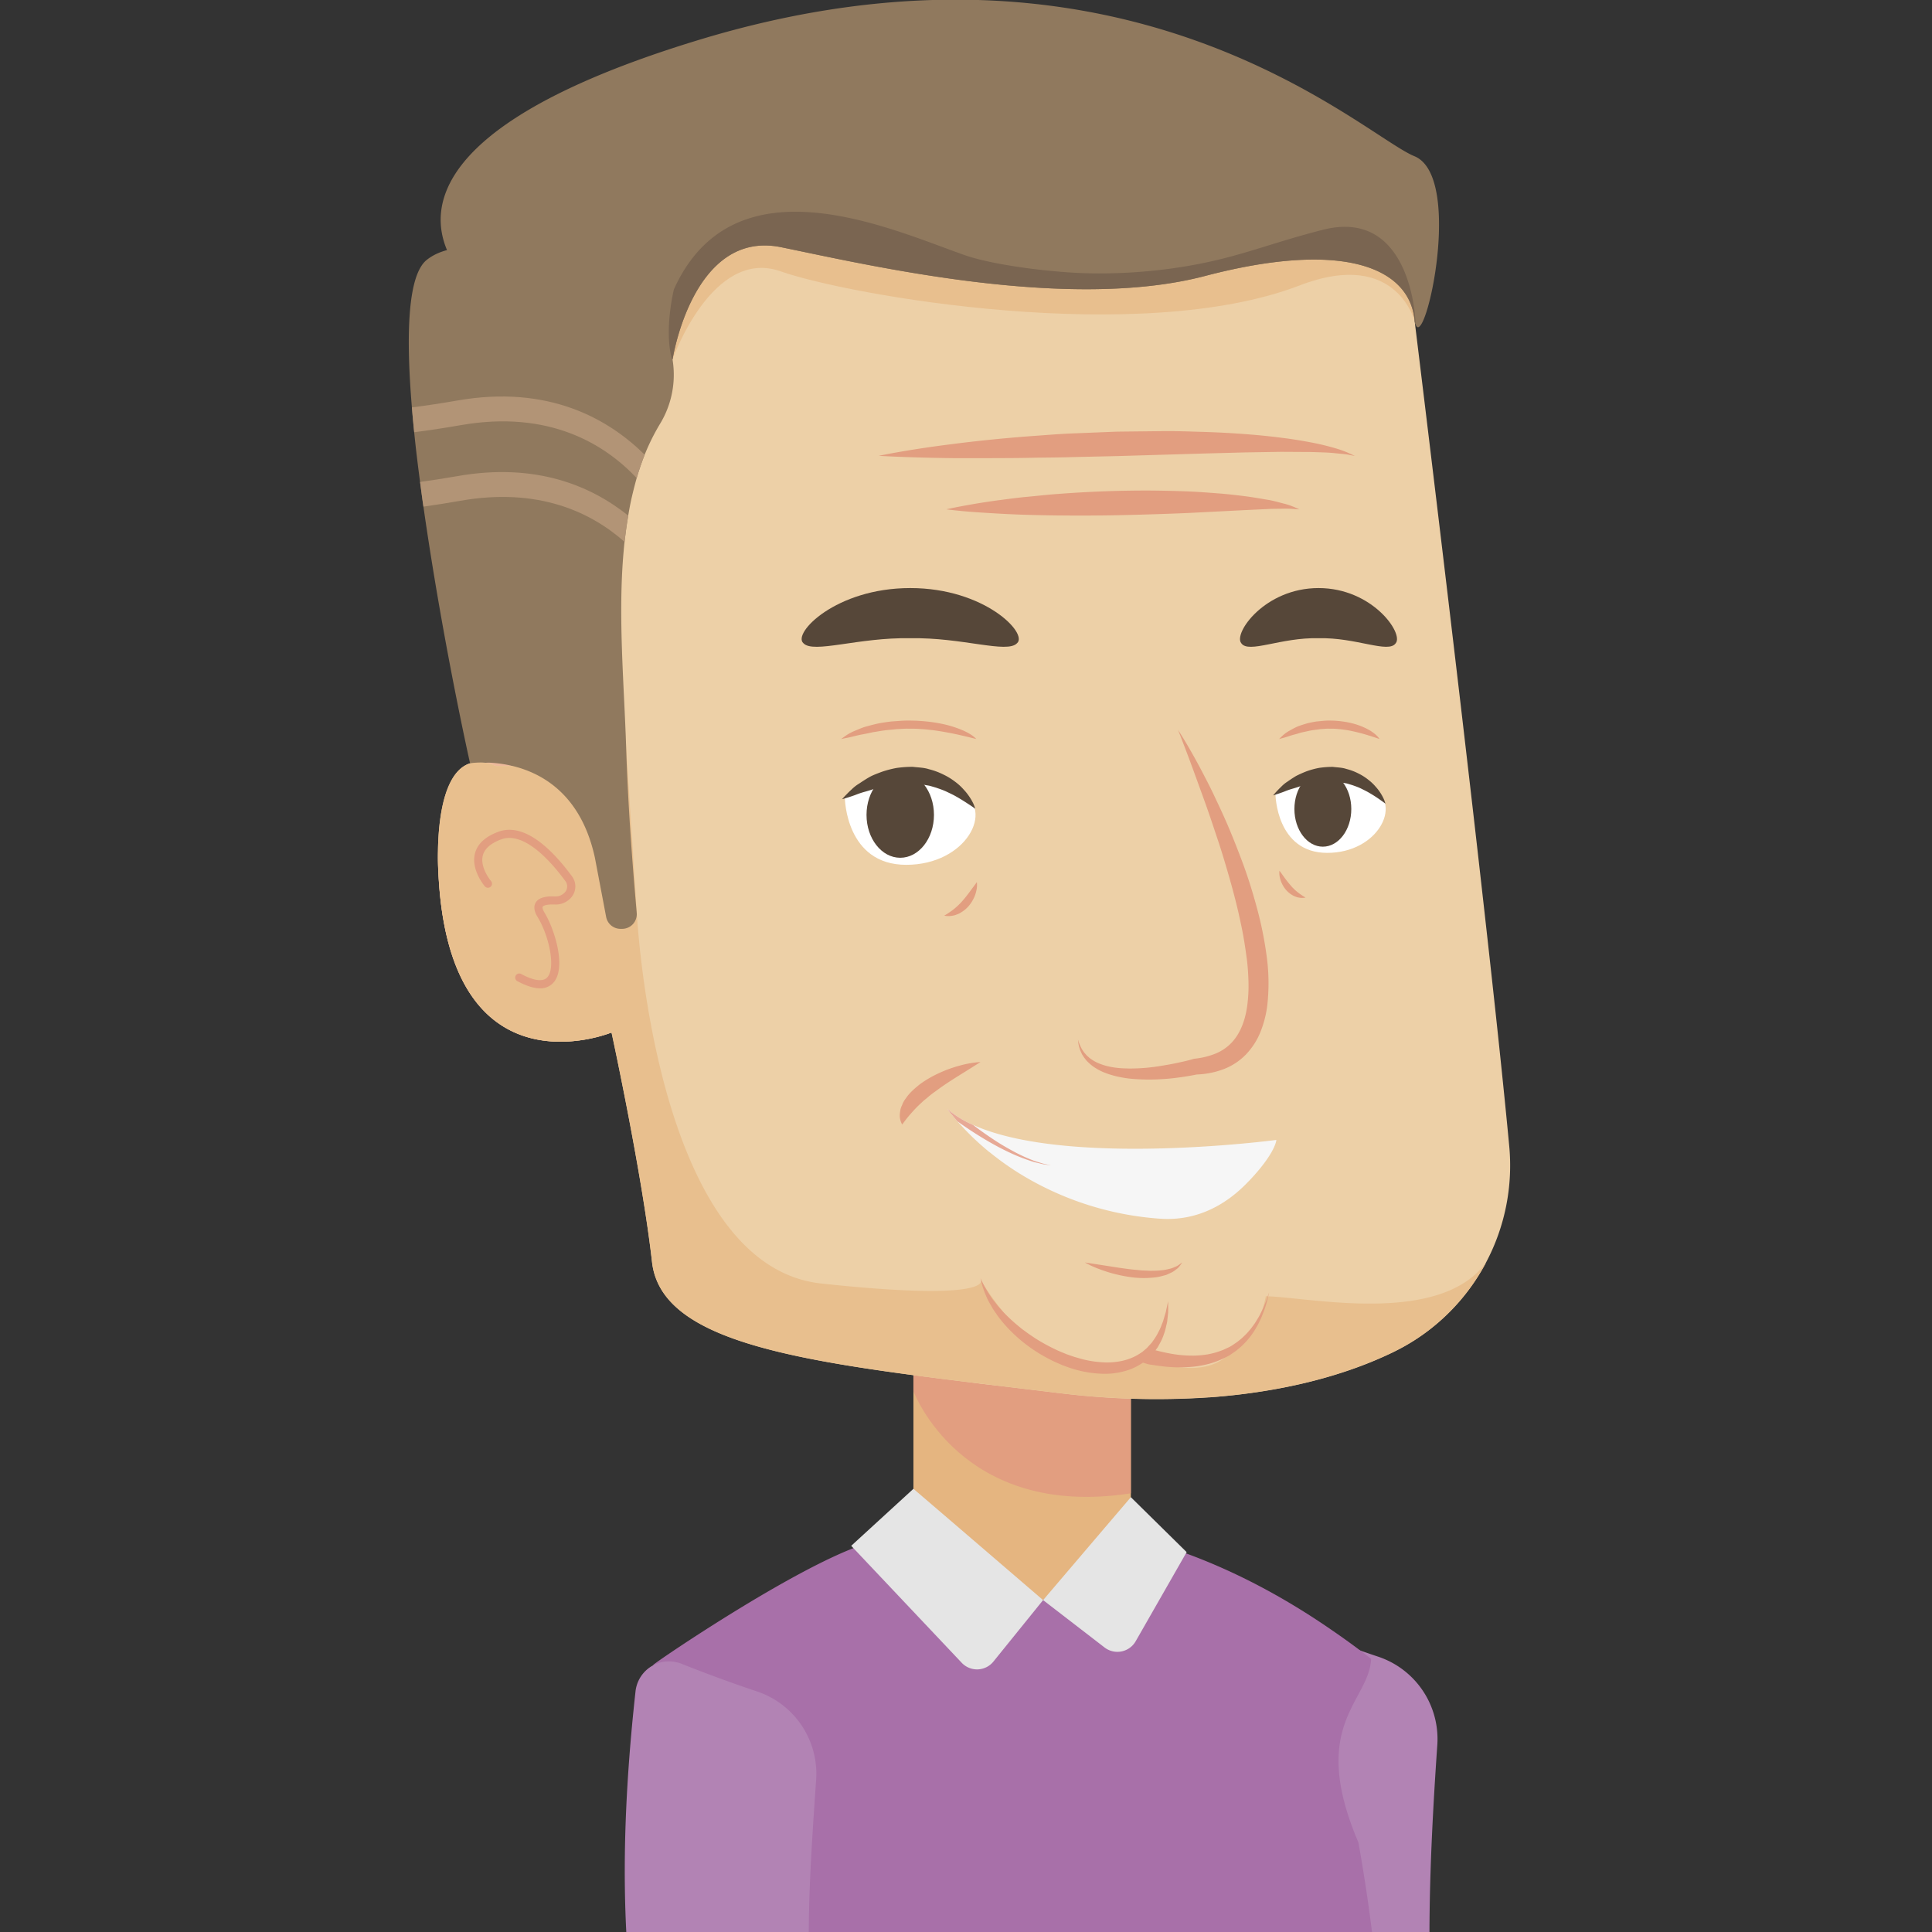 <svg xmlns="http://www.w3.org/2000/svg" viewBox="0 0 1080 1080"><rect x="0" y="0" width="1080" height="1080" fill="#333333" stroke="none"/><defs><style>.cls-1{fill:#b283b4;}.cls-2{fill:#e5b580;}.cls-3{fill:#e29e80;}.cls-4{fill:#a870a9;}.cls-5{fill:#e5e5e5;}.cls-6{fill:#edb99b;}.cls-7{fill:#edd0a7;}.cls-8{fill:#e8bf8e;}.cls-9{fill:#fff;}.cls-10{fill:#564739;}.cls-11{fill:#90795e;}.cls-12{fill:#b29476;}.cls-13{fill:#f6f6f6;}.cls-14{fill:#e7a996;}.cls-15{fill:#7a6551;}</style></defs><g id="Isolation_Mode" data-name="Isolation Mode"><path class="cls-1" d="M770.49,926.12q-20.91-7-41.64-15.25a19.82,19.82,0,0,0-12.06-1.07,18.84,18.84,0,0,0-14.28,16.25c-14.43,131.18,5.14,286.13,53.23,368S831,1437.76,969.3,1464.07l5.22-78.67c-90.15-3.49-126.74-61.78-153.57-139.28S797,1068.91,803.45,975.67A48.54,48.54,0,0,0,770.49,926.12Z"/><rect class="cls-2" x="510.61" y="734.06" width="121.55" height="184.49"/><path class="cls-3" d="M632.16,734.06V834.77c-95,14.79-121.55-57.14-121.55-57.14V734.06Z"/><path class="cls-4" d="M712.08,1474.17c-21.31,13.23-48,21.89-73,25.44-.75.09-1.51.21-2.26.29a265.16,265.16,0,0,1-29.16,2.19,346.49,346.49,0,0,1-44.09-1.88c-34.4-3.6-68.81-12-102-21.35-27.35-7.73-56.68-21.33-65.9-49.47-6.09-18.56-2.89-38.86-1.8-57.93,2.13-37.73,7.22-75.25,8.46-113,1.94-60,.64-120.36-7.84-179.92-6.65-46.73-11.88-95.66-26.41-141-1.45-1.42-3.85-6-2.65-7.06,2.9-2.61,77.87-53.52,116.17-66.72,17.68-6,25.11-8.55,46.2-11.24l55.23,42,40.12-37.77c15.32,2.69,20.61,4.77,36.84,10.52,27.3,9.68,55.66,24,84.85,44.21,7.15,4.9,14.4,10.17,21.62,15.84-1.1,24.08-35.28,36.67-7.11,102.61,0,0,21.93,118.38,4.81,129.74,1,2.4,2.59,6.25,4.59,11.39C788.34,1221.22,844.56,1391.9,712.08,1474.17Z"/><path class="cls-5" d="M510.61,832.25l-34.78,31.87L537.6,929.5a11.77,11.77,0,0,0,17.73-.68l27.77-34.35-48.89-42Z"/><path class="cls-5" d="M663.3,867.61l-31.14-30.67L617,854.69,583.1,894.47l34.33,26.46a11.78,11.78,0,0,0,17.43-3.48l28.48-49.8Z"/><path class="cls-1" d="M423.25,945.55q-20.91-7-41.65-15.25a19.79,19.79,0,0,0-12.05-1.08,18.87,18.87,0,0,0-14.29,16.26c-14.42,131.17-8.05,265.74,77.52,368,65.72,80.73,220.9,143.75,359.26,170.06l5.22-78.67c-90.15-3.49-242.07-74.53-294.41-144.14-60-77.69-53.07-172.36-46.64-265.59A48.54,48.54,0,0,0,423.25,945.55Z"/><path class="cls-6" d="M572.79,775.18c-3.36-.14-6.68-.32-9.95-.46a180.25,180.25,0,0,1-97-33.44,0,0,0,0,0-.05,0s0,0-.09,0A477.62,477.62,0,0,1,420,693l-.18-.23c-25.58-30.85-51.53-68.65-77.52-114.59l-.27-.54a1.65,1.65,0,0,0-.23-.46s-91,37.49-96.78-89.74c0,0-5.27-75.28,42.26-59.2h63.84V331.89l15.9,189.61S495.14,716.2,572.79,775.18Z"/><path class="cls-7" d="M830.71,705.73v0A116,116,0,0,1,799,743.38a113.67,113.67,0,0,1-18.81,11.8c-.45.24-.92.47-1.37.69-28.19,13.68-63.2,22.4-102.71,25.27a440.43,440.43,0,0,1-84.39-2.44l-.15,0c-53.35-6.51-100.67-11.64-138.12-19-52.52-10.34-85.66-25.09-88.94-54.2C359.06,657.13,342.9,582,341.91,577.39a.71.71,0,0,1-.05-.16.17.17,0,0,1,0-.07s-91,37.48-96.79-89.74c0,0-5.27-75.28,32.16-59.2h63.85l1.19-34.4.69-20.37,8.21-239.3H785.68a31.49,31.49,0,0,1,.05,4s7.53,60.88,17.33,142.42c8.39,69.86,18.46,154.89,26.84,229.79,5.7,50.71,10.63,96.77,13.77,130.3A115.7,115.7,0,0,1,830.71,705.73Z"/><path class="cls-8" d="M376,200.8s22.18-62.61,60.3-49.15,200.93,42.23,290.15,7.93c55.64-21.39,64.89,21.71,64.89,21.71,3.77-24,0-71.13,0-71.13H360.39Z"/><path class="cls-8" d="M707.6,724.61C703.67,746.47,687,755.27,687,755.27l-1.28,3a8.67,8.67,0,0,0-1.18.79c-13.37,10.65-38.82,4.19-46.49-3-43.71,32.22-83.2-29.83-89.59-40-.34.12,4.22,11.49-89.32,1.44S356,510.36,356,510.36l-7.51-116.54h-6.21l-1.19,34.4H277.21c-37.43-16.08-32.16,59.2-32.16,59.2,5.81,127.22,96.79,89.74,96.79,89.74a.17.17,0,0,0,0,.07.71.71,0,0,0,.05.16c1,4.62,17.15,79.74,22.58,128.07,3.28,29.11,36.42,43.86,88.94,54.2,37.45,7.38,84.77,12.51,138.12,19l.15,0a438.91,438.91,0,0,0,84.42,2.37l0,.07q16-1.15,30.89-3.59l.43-.07q11.1-1.8,21.56-4.28l.92-.22q5-1.2,9.85-2.55l1.07-.31q9.71-2.75,18.73-6.09l1.27-.47q4.29-1.6,8.4-3.36l1.37-.59c2.79-1.2,5.54-2.44,8.22-3.74.45-.22.92-.45,1.37-.69A113.67,113.67,0,0,0,799,743.38a116,116,0,0,0,31.73-37.63C804.7,741.23,732.26,725.17,707.6,724.61Z"/><path class="cls-3" d="M301.88,552.47c-3.49,0-7.73-1.34-12.69-4a2.28,2.28,0,0,1-.92-3.08,2.26,2.26,0,0,1,3.08-.92c4.95,2.66,11.48,5.16,14.55,1.92,4.89-5.16,1.08-23.18-5.37-33.76-2-3.22-2.33-5.93-1.09-8.05,1.48-2.53,4.93-3.7,10.62-3.47a7,7,0,0,0,6.23-2.93,5,5,0,0,0-.32-5.76c-7.89-10.71-23-28-35.88-23.17-5.77,2.15-9.19,5.16-10.18,8.94-1.76,6.75,4.51,14.26,4.58,14.33a2.27,2.27,0,0,1-3.46,2.95c-.32-.38-7.86-9.35-5.52-18.4,1.37-5.31,5.75-9.37,13-12.08,14.85-5.55,30.56,10.4,41.13,24.74a9.48,9.48,0,0,1,.49,10.89,11.44,11.44,0,0,1-10.22,5c-5.56-.17-6.45,1.08-6.54,1.23-.23.39-.09,1.51,1.05,3.38,5.74,9.42,12.43,31.2,4.78,39.26A9.63,9.63,0,0,1,301.88,552.47Z"/><path class="cls-3" d="M545.71,413.12s-4.88-1.3-11.87-2.82c-3.54-.73-7.64-1.49-12-2.09-2.22-.23-4.48-.53-6.78-.64a63.86,63.86,0,0,0-6.93-.21c-2.33-.12-4.62.18-6.94.22-2.21.29-4.55.42-6.74.71s-4.27.69-6.36,1c-1.92.43-3.82.82-5.63,1.17-3.72.66-6.39,1.51-8.67,1.94s-3.57.73-3.57.73.58-.5,1.8-1.34a27.38,27.38,0,0,1,6-3.33c1.5-.63,3.13-1.32,5-2,2.11-.59,4.37-1.22,6.86-1.8s5.49-1,8.49-1.36c3.16-.16,6.35-.56,9.66-.49a91.62,91.62,0,0,1,9.66.48,83.81,83.81,0,0,1,8.57,1.28,61.43,61.43,0,0,1,12.06,3.74C544.18,410.91,545.71,413.12,545.71,413.12Z"/><path class="cls-9" d="M472.3,446.35s.54,37.09,34.28,37.09,49.58-30.74,30.65-40.65C519.32,433.17,492.07,430.67,472.3,446.35Z"/><path class="cls-10" d="M545.14,452.12s-1-.82-2.94-2.08-4.52-3-7.75-4.81c-1.59-.93-3.42-1.76-5.27-2.65s-3.93-1.58-6-2.3l-3.2-.94c-1.09-.27-2.24-.37-3.34-.62-2.19-.59-4.56-.47-6.83-.77-2.33.08-4.67,0-7,.27-2.28.48-4.68.39-6.89,1s-4.44,1-6.54,1.52c-2,.72-4,1.31-5.89,1.85a47,47,0,0,0-5.07,1.69c-1.49.57-2.87,1-4,1.38-2.28.73-3.67,1.1-3.67,1.1s.79-1,2.36-2.59c.79-.8,1.74-1.79,2.93-2.85A22.38,22.38,0,0,1,480.3,438c1.67-1.12,3.52-2.34,5.57-3.52s4.52-2.07,7-3a56.46,56.46,0,0,1,8.25-2.17,63,63,0,0,1,9.08-.65c3.06.38,6.21.39,9.07,1.33a38.63,38.63,0,0,1,8.12,3,36.43,36.43,0,0,1,6.53,4,30.19,30.19,0,0,1,4.81,4.41,31.11,31.11,0,0,1,3.28,4.15A28.52,28.52,0,0,1,544,449,15.24,15.24,0,0,1,545.14,452.12Z"/><ellipse class="cls-10" cx="503.24" cy="455.53" rx="18.85" ry="23.97"/><path class="cls-9" d="M713,444.19s.46,32.57,28.92,32.57,41.82-27,25.85-35.7C752.66,432.62,729.68,430.42,713,444.19Z"/><path class="cls-10" d="M774.45,449.26s-.89-.72-2.49-1.83a74.89,74.89,0,0,0-6.53-4.22c-1.35-.82-2.89-1.54-4.45-2.33s-3.32-1.39-5.05-2l-2.7-.82c-.92-.24-1.89-.33-2.82-.55a43.77,43.77,0,0,0-5.76-.68c-2,.07-3.94,0-5.89.24-1.93.43-4,.34-5.81.91s-3.75.86-5.53,1.33c-1.7.63-3.38,1.15-5,1.62a40.57,40.57,0,0,0-4.28,1.49c-1.26.5-2.42.88-3.37,1.21-1.92.64-3.09,1-3.09,1s.67-.85,2-2.27c.66-.7,1.47-1.57,2.47-2.5a18.55,18.55,0,0,1,3.57-2.94c1.41-1,3-2.06,4.7-3.09a62.42,62.42,0,0,1,5.94-2.66,45.62,45.62,0,0,1,7-1.91,52.11,52.11,0,0,1,7.66-.57c2.58.33,5.23.34,7.65,1.17a31.47,31.47,0,0,1,6.84,2.59,30,30,0,0,1,5.51,3.54,26.1,26.1,0,0,1,4.06,3.87,25,25,0,0,1,2.76,3.65,24.1,24.1,0,0,1,1.63,3A14.5,14.5,0,0,1,774.45,449.26Z"/><path class="cls-10" d="M755.38,452.25c0,11.63-7.12,21.05-15.9,21.05s-15.9-9.42-15.9-21.05,7.12-21,15.9-21S755.38,440.63,755.38,452.25Z"/><path class="cls-3" d="M771.17,413.12s-3.63-1.3-8.83-2.82c-2.64-.73-5.68-1.49-8.94-2.09-1.65-.23-3.33-.53-5-.64a35.46,35.46,0,0,0-5.16-.21c-1.73-.12-3.44.18-5.16.22-1.65.29-3.39.42-5,.71s-3.17.69-4.73,1-2.84.82-4.19,1.17c-2.77.66-4.76,1.51-6.46,1.94s-2.65.73-2.65.73a18.4,18.4,0,0,1,1.34-1.34,19.76,19.76,0,0,1,4.44-3.33c1.12-.63,2.33-1.32,3.76-2s3.25-1.22,5.1-1.8,4.09-1,6.32-1.36c2.35-.16,4.73-.56,7.19-.49a51,51,0,0,1,7.19.48,47.63,47.63,0,0,1,6.38,1.28,38.06,38.06,0,0,1,9,3.74C770,410.91,771.17,413.12,771.17,413.12Z"/><path class="cls-3" d="M546.07,493.1a13.26,13.26,0,0,1-.24,4.58,18,18,0,0,1-1.5,4.44,20.4,20.4,0,0,1-3,4.56,17.63,17.63,0,0,1-4.31,3.5,9.55,9.55,0,0,1-2.32,1.08,8.66,8.66,0,0,1-2.2.61,11.83,11.83,0,0,1-4.62,0c0-.09,1.64-.94,3.64-2.4a30.22,30.22,0,0,0,3.19-2.54,21.46,21.46,0,0,0,1.63-1.55,18.24,18.24,0,0,0,1.59-1.69c2.11-2.31,4-5,5.5-7S546.07,493.1,546.07,493.1Z"/><path class="cls-3" d="M715.23,486.73a10.42,10.42,0,0,0,.19,3.66,14.44,14.44,0,0,0,1.2,3.55,15.92,15.92,0,0,0,2.39,3.65,14.05,14.05,0,0,0,3.44,2.81,8.18,8.18,0,0,0,1.86.86,6.82,6.82,0,0,0,1.77.49,9.13,9.13,0,0,0,3.7,0c0-.07-1.32-.75-2.92-1.91a26.5,26.5,0,0,1-2.56-2c-.46-.35-.85-.83-1.3-1.24a15,15,0,0,1-1.27-1.36,68.71,68.71,0,0,1-4.4-5.62C716.14,487.91,715.23,486.73,715.23,486.73Z"/><path class="cls-3" d="M548.11,593.68a56,56,0,0,0-11.61,2,70.35,70.35,0,0,0-11,3.93,63,63,0,0,0-11,6.27c-3.17,2.51-6.2,5.16-8,7.94a13.7,13.7,0,0,0-2.25,4,9.66,9.66,0,0,0-1.07,3.63c-.88,4.51,1.35,7.17,1.07,7.16.23,0,2-2.89,5.31-6.51a62.94,62.94,0,0,1,5.78-5.87c1-1.07,2.42-2,3.59-3.09a50.18,50.18,0,0,1,4-3.07c5.42-4.1,11.8-8,16.69-11.05S548.11,593.68,548.11,593.68Z"/><path class="cls-3" d="M491.22,254.81s16.47-3.52,41.39-6.6c12.45-1.61,27-3.13,42.64-4.33,7.82-.53,15.9-1.26,24.12-1.59l25-1,25-.28c8.24-.12,16.36.25,24.22.45,15.72.53,30.4,1.63,42.94,3.27,6.28.77,12,1.75,17.07,2.72s9.43,2.12,13,3.16a60.33,60.33,0,0,1,8.08,3l2.75,1.27-3-.56c-1.89-.46-4.79-.6-8.37-1s-8-.45-13.06-.64l-17-.1-20.09.33-22.43.59-48.79,1.45-24.82.56c-8.18.28-16.25.24-24.06.41s-15.36.15-22.53.19-13.94,0-20.21,0C508,255.84,491.22,254.81,491.22,254.81Z"/><path class="cls-3" d="M529,284.72S532,284,537.38,283s13-2.36,22.29-3.55c4.62-.61,9.62-1.29,14.93-1.77s10.89-1.15,16.68-1.55c11.59-.89,24-1.53,36.36-1.78,6.2-.12,12.4-.18,18.51-.1s12.13.23,18,.46,11.45.69,16.79,1.09,10.39,1,15,1.58,8.93,1.39,12.68,2,7,1.66,9.68,2.29a38.59,38.59,0,0,1,6.07,2.18l2,.89-2.27-.13a55,55,0,0,0-6.24-.26c-2.73.11-5.94,0-9.71.23l-12.58.59-31.51,1.6c-11.53.49-23.84.89-36.17,1.17s-24.66.32-36.23.2-22.4-.42-31.69-.94-17-1-22.49-1.54S529,284.72,529,284.72Z"/><path class="cls-3" d="M658.53,408c2.44,3.79,4.76,7.67,7,11.59s4.42,7.86,6.5,11.87,4.19,8,6.12,12.08,3.88,8.17,5.74,12.29c3.72,8.25,7.07,16.66,10.27,25.16s5.94,17.19,8.32,26A204.91,204.91,0,0,1,708,534a111.06,111.06,0,0,1,.39,28.25,59.76,59.76,0,0,1-3.67,14.32,39.41,39.41,0,0,1-8.34,13,34.62,34.62,0,0,1-13.08,8.36,47.41,47.41,0,0,1-14.6,2.73l.82-.14c-1.68.37-3.21.65-4.82.93s-3.17.51-4.75.74c-3.18.44-6.36.82-9.56,1a111.29,111.29,0,0,1-19.31-.28c-1.61-.21-3.21-.44-4.81-.78a46.43,46.43,0,0,1-4.76-1.15,45.87,45.87,0,0,1-4.66-1.62,31.15,31.15,0,0,1-4.4-2.29A23.14,23.14,0,0,1,608.5,594a13.26,13.26,0,0,1-1.69-1.82l-.78-1-.65-1a10.66,10.66,0,0,1-1.13-2.17,11.85,11.85,0,0,1-.84-2.26,16.3,16.3,0,0,1-.56-2.32l-.28-2.35a25.88,25.88,0,0,0,1.67,4.33,11.41,11.41,0,0,0,1.17,2,9.46,9.46,0,0,0,1.38,1.77l.72.85.84.74a11,11,0,0,0,1.73,1.37,20.91,20.91,0,0,0,3.84,2.14,38.18,38.18,0,0,0,4.17,1.47c1.44.36,2.88.7,4.36.92s3,.4,4.45.48,3,.13,4.51.16a105.16,105.16,0,0,0,18.09-1.56c3-.5,6-1,9-1.67,1.49-.33,3-.66,4.44-1s3-.76,4.31-1.16l.22-.06.61-.07a42.88,42.88,0,0,0,11.62-2.91,25.86,25.86,0,0,0,9.16-6.44c5-5.52,7.58-13.32,8.51-21.53a83.51,83.51,0,0,0,.52-12.6c-.13-4.27-.41-8.57-1-12.87s-1.2-8.62-2-12.93-1.74-8.6-2.71-12.9c-2-8.59-4.36-17.13-6.9-25.65q-1.87-6.39-3.94-12.75l-4.25-12.69q-2.14-6.34-4.44-12.65l-4.58-12.63C665,424.78,661.81,416.37,658.53,408Z"/><path class="cls-3" d="M548.11,714.5l.72,1.52a43.83,43.83,0,0,0,2.17,4.19,67.75,67.75,0,0,0,3.88,6.07l2.72,3.48c1,1.16,2.1,2.39,3.23,3.66a98,98,0,0,0,8,7.47l2.27,1.87,2.44,1.78c1.62,1.23,3.37,2.35,5.11,3.54A103.07,103.07,0,0,0,590,754.33c2,1,4.05,1.76,6.09,2.64,2.1.7,4.18,1.53,6.33,2.06a55.72,55.72,0,0,0,12.87,2.42,40.08,40.08,0,0,0,12.36-.8,30.8,30.8,0,0,0,10.42-4.56c.76-.51,1.39-1.16,2.08-1.71l1-.86.89-1,1.75-1.89,1.44-2.06a29.33,29.33,0,0,0,2.4-4.1,27.56,27.56,0,0,0,1.78-4l.75-1.87.53-1.8c.34-1.16.66-2.23.95-3.19.87-4,1.36-6.25,1.36-6.25s0,.59,0,1.68.06,2.72,0,4.78c-.11,1-.23,2.16-.37,3.4-.07.62-.13,1.28-.24,1.94s-.31,1.35-.48,2.06a29.74,29.74,0,0,1-1.25,4.5,28.25,28.25,0,0,1-2.07,4.81l-1.35,2.49-1.74,2.4c-.3.41-.59.83-.92,1.23l-1.09,1.11c-.75.73-1.46,1.55-2.3,2.23a32.57,32.57,0,0,1-12,6.34,41.56,41.56,0,0,1-14.26,1.55,61.33,61.33,0,0,1-14.36-2.45c-2.35-.63-4.59-1.55-6.86-2.36-2.2-1-4.44-1.84-6.53-3a84.9,84.9,0,0,1-11.85-7.2,79.75,79.75,0,0,1-9.86-8.37,73,73,0,0,1-7.6-8.71c-1-1.46-2-2.88-2.9-4.24l-2.27-4a48.76,48.76,0,0,1-2.93-6.9,30.12,30.12,0,0,1-1.28-4.58Z"/><path class="cls-3" d="M642.06,753.81c.88.16,1.05.26,2.22.57,2.4.62,5.65,1.48,9.62,2.22a68.63,68.63,0,0,0,13.61,1.2,54.28,54.28,0,0,0,7.63-.71,42.94,42.94,0,0,0,7.6-2.11c1.26-.42,2.42-1.06,3.64-1.59s2.35-1.23,3.42-2a30.1,30.1,0,0,0,3.16-2.31,27.21,27.21,0,0,0,2.87-2.57,30,30,0,0,0,2.55-2.76,28.06,28.06,0,0,0,2.22-2.85,25,25,0,0,0,1.91-2.86c.56-1,1.19-1.85,1.64-2.79.93-1.86,1.85-3.54,2.45-5.13s1.26-2.93,1.62-4.1c.79-2.32,1.25-3.64,1.25-3.64l-.88,3.76c-.24,1.21-.71,2.62-1.21,4.27s-1.21,3.45-2,5.44c-.36,1-.91,2-1.39,3a28.23,28.23,0,0,1-1.67,3.15,31.69,31.69,0,0,1-2,3.21,32.32,32.32,0,0,1-2.4,3.18,30.93,30.93,0,0,1-2.8,3.07,32.23,32.23,0,0,1-3.19,2.85c-1.08,1-2.34,1.71-3.53,2.58s-2.51,1.55-3.85,2.17a48,48,0,0,1-8.23,3.19,57.77,57.77,0,0,1-8.37,1.64,75.74,75.74,0,0,1-15,.2c-4.36-.37-8-1-10.37-1.33-1.22-.19-6.66-2-4.16-1.2C638.58,761.57,641.12,753.59,642.06,753.81Z"/><path class="cls-11" d="M372.38,188.69c-6.72-15.83-20.81-28.23-38.52-33.95-22.63-7.33-73.09-27-95.24-9.51-10.68,8.43-11.8,41.49-8.37,82.5.36,4.53.81,9.18,1.28,13.89s1,9.53,1.59,14.37c.32,2.67.65,5.36,1,8.05.23,1.79.45,3.59.7,5.38.47,3.59.94,7.2,1.45,10.79.14,1,.3,2,.43,3,.25,1.66.47,3.34.72,5,10.83,74.18,25.34,138.45,25.34,138.45s56.44-8.72,69.79,52.81l6.29,33.11a8.18,8.18,0,0,0,8,6.65h.94a8.19,8.19,0,0,0,8.15-8.91c-2.7-30.77-4.93-61.7-5.91-92.52-1.1-35.16-4.67-73.48-1.37-110,.14-1.64.29-3.27.47-4.91v0c.2-1.73.41-3.43.63-5.14.4-3.18.87-6.39,1.44-9.53.09-.63.2-1.23.31-1.84.56-3.3,1.23-6.59,2-9.82s1.55-6.26,2.42-9.35c.05-.18.12-.36.16-.54,1.28-4.37,2.72-8.52,4.31-12.51a120.12,120.12,0,0,1,8.5-17.11A52.8,52.8,0,0,0,372.38,188.69Z"/><path class="cls-12" d="M360.39,254.2c-1.59,4-3,8.14-4.31,12.51,0,.18-.11.36-.16.54-17.76-18.86-48.84-38.28-98.51-29.56-9.37,1.64-18,2.94-25.88,3.93-.47-4.71-.92-9.36-1.28-13.89q11.61-1.44,25.48-3.85C306.61,215,340.11,234.13,360.39,254.2Z"/><path class="cls-12" d="M351.22,288.26c-.57,3.14-1,6.35-1.44,9.53-.22,1.71-.43,3.41-.63,5.14-18.52-16.42-47.9-30.68-91.74-23-7.38,1.3-14.26,2.38-20.72,3.28-.13-1-.29-2-.43-3-.51-3.59-1-7.2-1.45-10.79,6.48-.87,13.43-2,20.92-3.27C299.57,258.43,330.52,271.64,351.22,288.26Z"/><path class="cls-10" d="M568.55,359.54c-5.56,6-30.69-3.33-59.73-2.76-29-.57-54.17,8.78-59.73,2.76-6.25-5.45,18.08-30.8,59.73-30.81S574.8,354.09,568.55,359.54Z"/><path class="cls-10" d="M780.23,359.54c-4,6-22.18-3.33-43.18-2.76-21-.57-39.16,8.78-43.18,2.76-4.52-5.45,13.07-30.8,43.18-30.81S784.75,354.09,780.23,359.54Z"/><path class="cls-13" d="M713.5,637.23s-.27,7-14.91,22.52c-.58.57-1.15,1.15-1.73,1.77-11.5,11.72-27.52,21.23-48.53,19.73a172.55,172.55,0,0,1-78.22-25.13,159.06,159.06,0,0,1-16.73-11.9c-.17-.13-.39-.27-.57-.4a152,152,0,0,1-17.61-17c-2-2.3-3.94-4.64-5.75-7a57.19,57.19,0,0,0,14.47,9C596.87,652.71,713.5,637.23,713.5,637.23Z"/><path class="cls-14" d="M587.49,651.43c-.44,0-1.28-.18-2.43-.35a22.52,22.52,0,0,1-3.27-.58c-1.24-.35-2.66-.62-4.21-1.06a107.23,107.23,0,0,1-10.13-3.76c-3.63-1.59-7.43-3.45-11.15-5.49a210.19,210.19,0,0,1-21.1-13.36c-2-2.3-3.94-4.64-5.75-7a57.19,57.19,0,0,0,14.47,9c4,3.06,8.67,6.37,13.49,9.47,3.54,2.26,7.17,4.29,10.62,6.11a94.08,94.08,0,0,0,9.78,4.38c1.46.53,2.87.93,4.07,1.32a26,26,0,0,0,3.23.8C586.21,651.17,587.05,651.34,587.49,651.43Z"/><path class="cls-3" d="M606.43,705.72l8.86,1.36,9,1.41c3.26.48,6.72,1,10.18,1.32,1.73.13,3.46.39,5.15.42s3.37.24,5,.11a35.31,35.31,0,0,0,4.59-.25,20.87,20.87,0,0,0,4-.68,13.67,13.67,0,0,0,3.29-1.07,8.32,8.32,0,0,0,2.41-1.24l2-1.38s-.48.73-1.47,2a7.4,7.4,0,0,1-2.12,2,11.5,11.5,0,0,1-3.29,2l-2,.92c-.72.25-1.48.41-2.26.62a24.6,24.6,0,0,1-5,.9,53.51,53.51,0,0,1-10.81,0,78.82,78.82,0,0,1-10.5-1.91,75.05,75.05,0,0,1-8.84-2.78A54.66,54.66,0,0,1,606.43,705.72Z"/><path class="cls-11" d="M791.29,181.29a15,15,0,0,1-.65-3.21c-3.5-28.65-40.28-43.93-117-23.81s-187.63-6-237-16.08S376,200.8,376,200.8a2.79,2.79,0,0,1-.4-.11c-6.44-1.53-89.23-21.71-109.35-38.95-20.94-17.94-65-81.48,123-139C629.58-50.91,761.42,75.4,790.64,87.31,818.44,98.65,796.47,196.65,791.29,181.29Z"/><path class="cls-15" d="M791.29,181.29a15,15,0,0,1-.65-3.21c-3.5-28.65-40.28-43.93-117-23.81s-187.63-6-237-16.08S376,200.8,376,200.8a2.79,2.79,0,0,1-.4-.11c-4.49-16.37,1.12-38.95,1.12-38.95,33.79-74.75,122-33.23,162.74-19.06,17,5.9,50.68,9.77,69.14,10.09a294.51,294.51,0,0,0,47.6-2.87c34-4.86,49.93-12.92,83.22-21.43C789,115.78,791.49,179.3,791.29,181.29Z"/></g></svg>